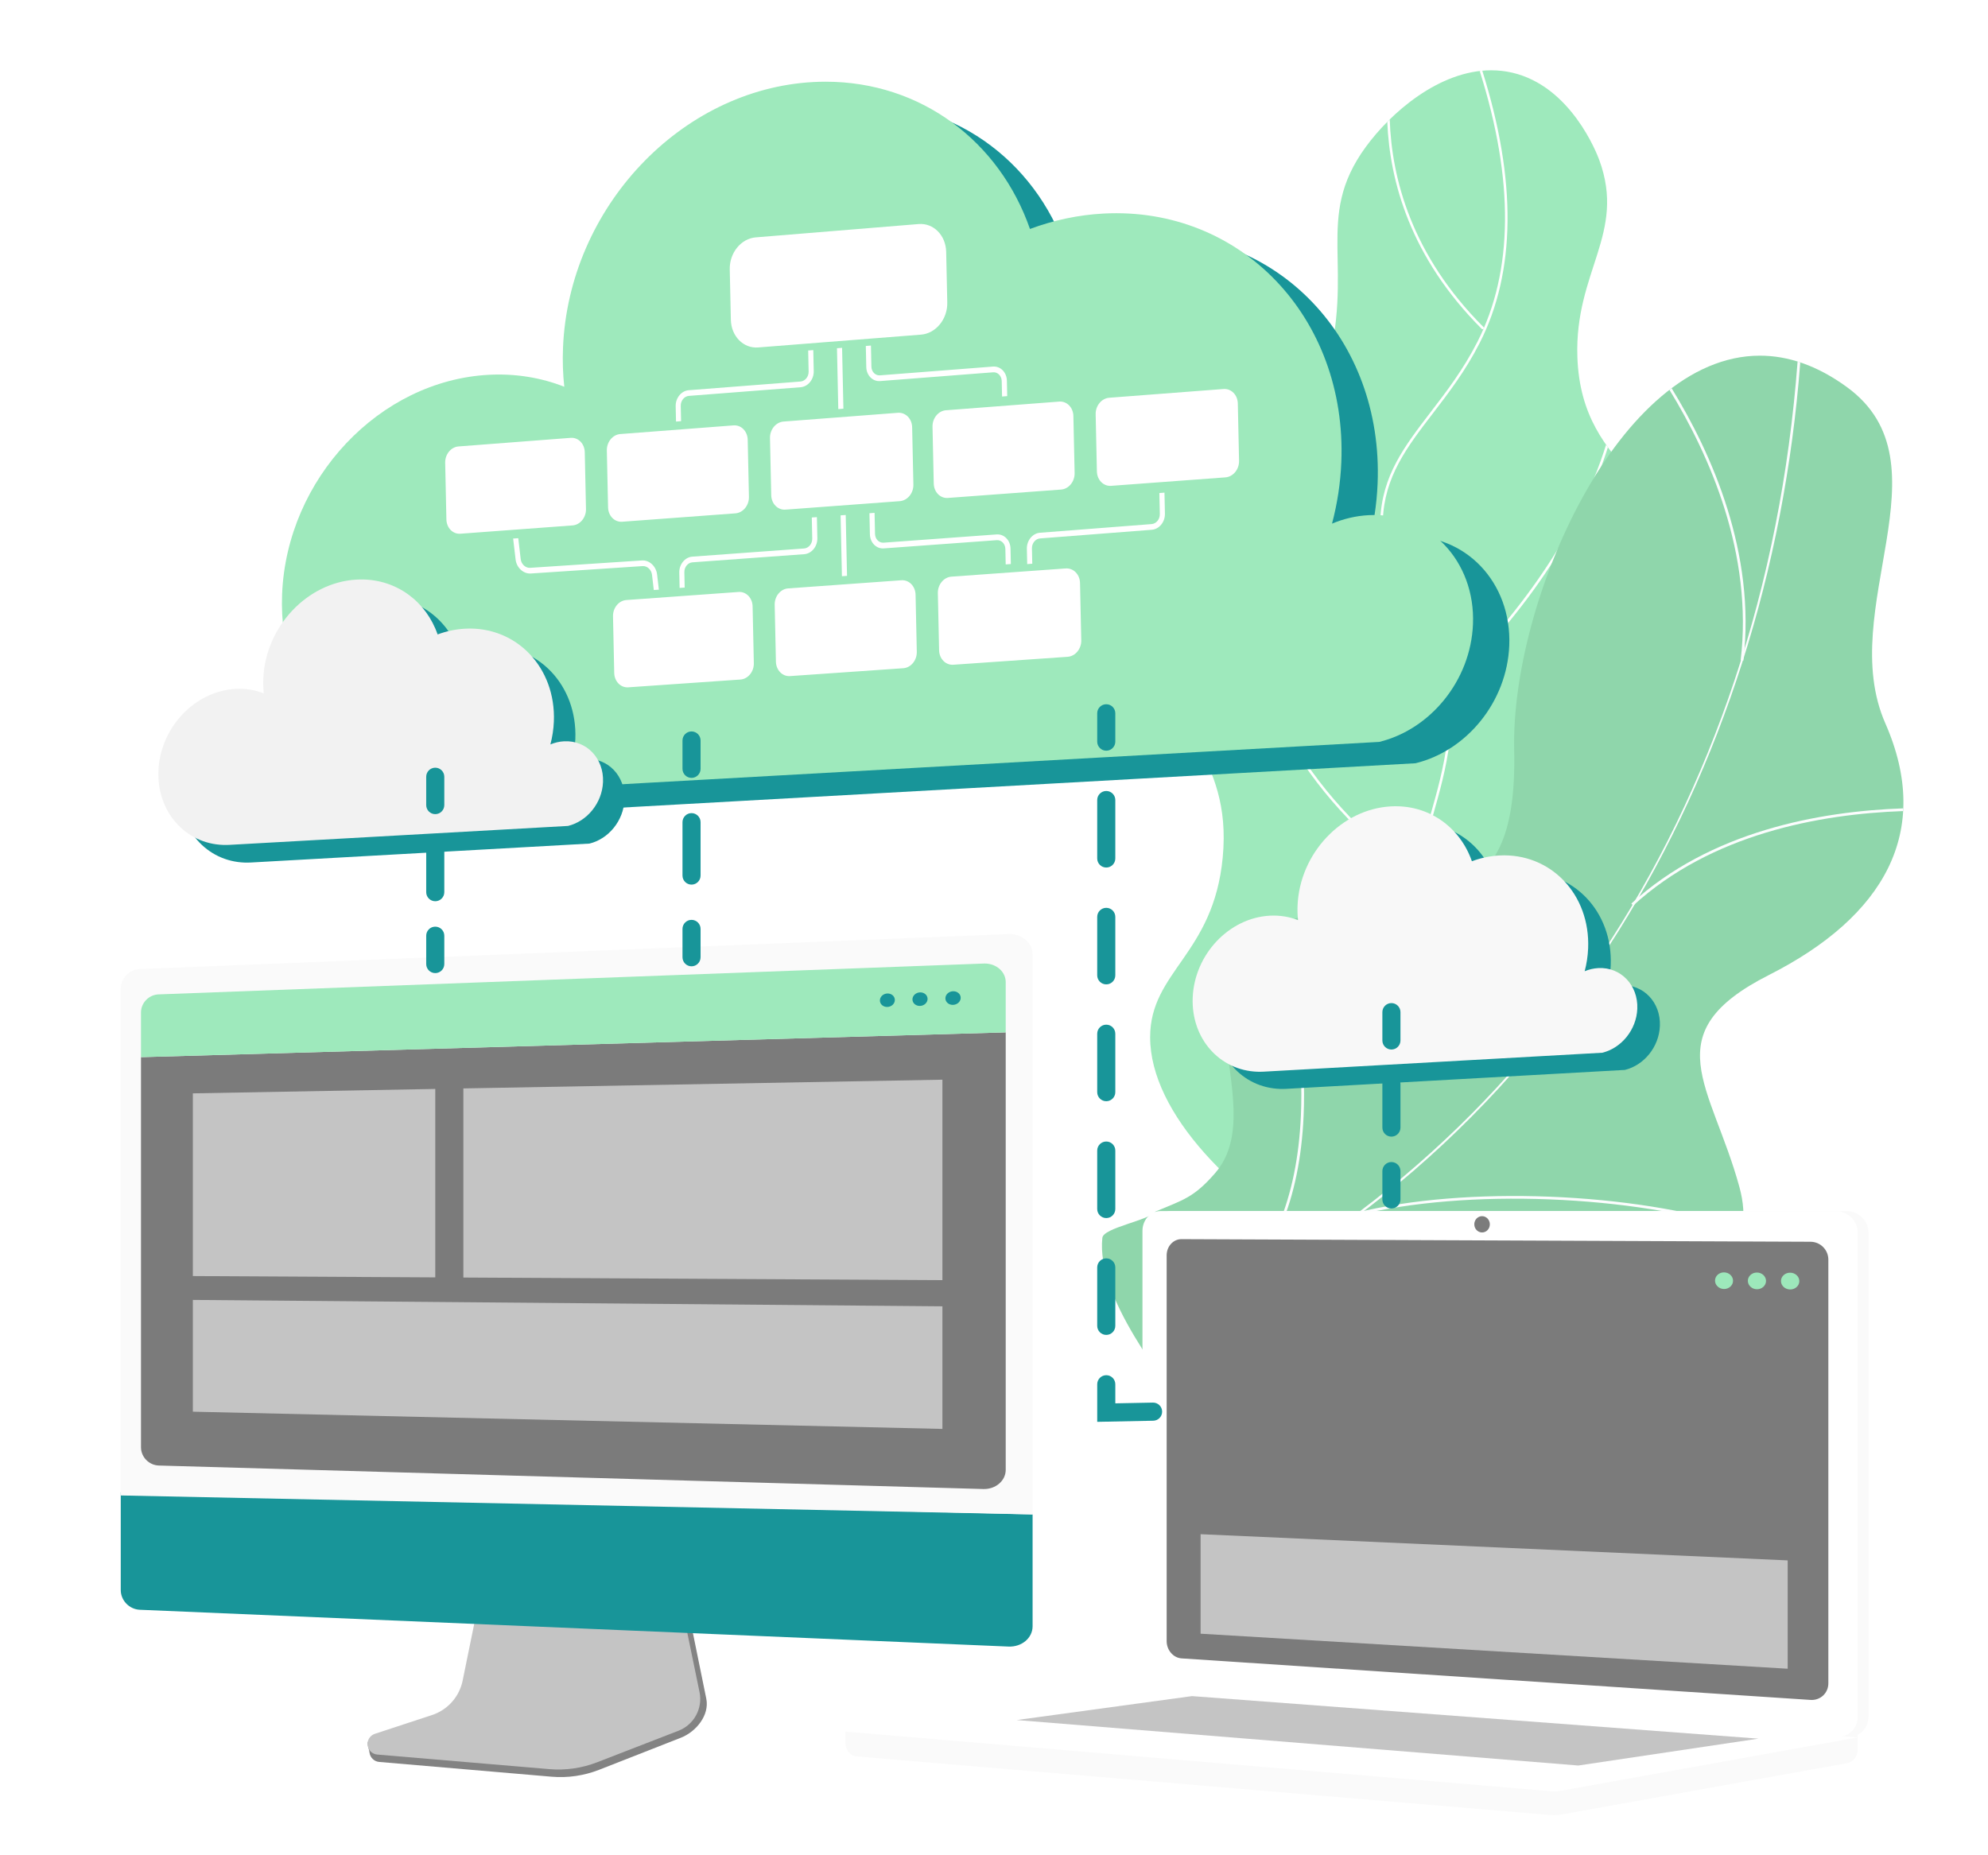 <svg width="509" height="475" viewBox="0 0 509 475" fill="none" xmlns="http://www.w3.org/2000/svg">
<path fill-rule="evenodd" clip-rule="evenodd" d="M387.151 18.599C402.262 22.078 408.884 39.369 409.475 40.98C416.386 59.833 403.126 69.494 403.866 91.399C404.887 121.754 431.037 123.419 433.199 150.732C435.846 184.142 397.949 197.159 403.161 229.875C405.962 247.446 417.511 247.561 422.832 269.74C427.391 288.737 425.814 317.388 410.87 328.92C380.386 352.442 294.5 304.563 294.478 265.609C294.469 248.675 310.689 244.506 313.061 219.563C315.613 192.704 297.8 187.028 299.622 162.766C301.828 133.385 328.566 133.502 339.332 95.831C347.239 68.161 336.251 56.067 349.662 37.659C356.069 28.863 368.502 17.998 381.827 18C383.59 18 385.37 18.19 387.151 18.6V18.599Z" fill="#9EE9BC"/>
<path d="M367.097 331.593C361.802 326.83 356.987 321.568 352.682 315.833C343.419 303.496 333.844 290.741 333.896 274.428C333.935 262.095 339.429 255.221 346.385 246.518C353.164 238.036 361.601 227.478 367.028 208.317C370.127 197.375 373.984 183.76 369.901 167.738C367.522 158.403 363.639 153.245 360.213 148.695C356.633 143.938 353.805 140.181 354.049 133.295C354.449 122.053 360.186 114.569 366.83 105.904C370.937 100.548 375.184 95.009 378.831 87.865C388.143 69.615 388.367 46.18 379.52 18.109C379.301 18.129 379.08 18.152 378.861 18.177C387.696 46.135 387.499 69.449 378.253 87.568C374.635 94.66 370.406 100.175 366.316 105.507C359.603 114.261 353.807 121.822 353.401 133.272C353.148 140.387 356.181 144.418 359.695 149.084C363.083 153.586 366.925 158.689 369.271 167.898C373.311 183.751 369.482 197.274 366.404 208.14C361.014 227.175 352.622 237.675 345.879 246.112C338.845 254.916 333.289 261.868 333.248 274.426C333.196 290.959 342.838 303.802 352.163 316.223C356.223 321.631 360.734 326.619 365.669 331.169C366.148 331.316 366.623 331.454 367.099 331.593H367.097Z" fill="white"/>
<path d="M370.979 175.784C371.06 175.784 371.141 175.754 371.205 175.693C394.935 152.609 405.663 131.639 410.484 118.112C410.923 116.88 411.322 115.689 411.684 114.534C411.526 114.315 411.368 114.095 411.212 113.873C410.809 115.176 410.359 116.53 409.859 117.935C405.059 131.387 394.377 152.245 370.756 175.225C370.628 175.35 370.624 175.555 370.749 175.684C370.812 175.75 370.896 175.783 370.98 175.783L370.979 175.784Z" fill="white"/>
<path d="M361.154 223.682C361.253 223.682 361.35 223.637 361.412 223.552C361.519 223.409 361.49 223.205 361.348 223.098C329.591 199.217 320.391 171.509 318.264 152.472C317.306 143.895 317.658 136.262 318.399 130.255C318.151 130.506 317.905 130.756 317.658 131.006C316.982 136.917 316.7 144.286 317.616 152.514C319.752 171.688 329.005 199.588 360.958 223.618C361.016 223.661 361.085 223.683 361.153 223.683L361.154 223.682Z" fill="white"/>
<path d="M342.013 302.936C342.048 302.936 342.083 302.931 342.118 302.919C378.029 290.725 396.201 270.494 405.121 255.67C407.202 252.209 408.891 248.875 410.259 245.77C410.109 245.572 409.961 245.375 409.813 245.177C408.426 248.361 406.698 251.795 404.548 255.366C395.682 270.087 377.618 290.181 341.91 302.305C341.741 302.363 341.649 302.546 341.707 302.716C341.752 302.851 341.878 302.936 342.013 302.936Z" fill="white"/>
<path d="M379.596 84.307C379.679 84.307 379.762 84.275 379.825 84.211C379.951 84.085 379.951 83.879 379.825 83.752C361.408 65.326 356.314 45.64 355.821 30.577C355.611 30.784 355.402 30.99 355.197 31.198C355.808 46.308 361.047 65.881 379.367 84.211C379.431 84.275 379.514 84.306 379.596 84.306V84.307Z" fill="white"/>
<path fill-rule="evenodd" clip-rule="evenodd" d="M472.919 99.152C499.58 118.636 469.874 156.019 482.706 185.205C494.901 212.939 482.402 234.726 452.911 249.661C423.422 264.596 438.194 277.817 445.357 303.968C453.958 335.38 406.202 338.659 384.026 338.287C366.168 337.988 320.494 349.3 316.942 371.059C313.736 370.491 307.258 366.422 306.006 364.665C297.673 352.963 280.651 332.073 282.242 316.961C282.514 314.379 294.166 312.512 295.894 310.211C303.034 307.215 305.697 306.619 311.089 300.426C327.008 282.147 294.352 244.918 334.843 234.246C364.501 226.427 388.727 237.668 387.685 192.038C386.815 153.954 414.418 91.081 450.581 91.073C457.744 91.072 465.237 93.537 472.919 99.15V99.152Z" fill="#8FD6AB"/>
<path d="M294.466 342.138L294.192 341.5C389.969 300.105 451.624 207.405 460.25 92.574C460.478 92.645 460.705 92.718 460.934 92.795C456.866 145.96 440.869 196.122 414.459 238.323C385.303 284.913 343.809 320.812 294.465 342.138H294.466Z" fill="#FCFDFE"/>
<path d="M445.984 315.047C418.345 306 375.297 304.213 347.204 311.266L347.036 310.594C375.207 303.52 418.361 305.303 446.116 314.36C446.078 314.593 446.031 314.819 445.984 315.047Z" fill="#FCFDFE"/>
<path d="M313.6 333.607L313.161 333.071C325.434 322.961 332.135 307.023 333.078 285.698C333.712 271.377 331.784 254.978 327.346 236.887C327.559 236.788 327.767 236.688 327.986 236.592C332.464 254.799 334.409 271.309 333.77 285.728C332.818 307.258 326.031 323.367 313.6 333.607Z" fill="#FCFDFE"/>
<path d="M418.153 231.879L417.687 231.366C437.893 212.9 465.658 207.749 487.313 206.991C487.304 207.223 487.29 207.456 487.277 207.686C465.753 208.448 438.187 213.568 418.153 231.879Z" fill="#FCFDFE"/>
<path d="M446.36 169.169L445.673 169.086C448.914 141.839 437.707 116.561 427.445 99.833C427.629 99.691 427.813 99.549 427.997 99.409C438.326 116.229 449.628 141.692 446.36 169.168V169.169Z" fill="#FCFDFE"/>
<path fill-rule="evenodd" clip-rule="evenodd" d="M475.647 441.135V447.828C475.647 449.646 474.516 451.19 472.986 451.466L399.69 464.648C398.82 464.804 397.937 464.845 397.06 464.771L219.255 449.742C217.668 449.608 216.439 448.058 216.439 446.191V443.396L475.65 441.135H475.647Z" fill="#FAFAFA"/>
<g filter="url(#filter0_d_10_2)">
<path fill-rule="evenodd" clip-rule="evenodd" d="M295.269 427.158V315.171C295.269 312.376 297.33 310.11 299.88 310.11H472.794C475.889 310.11 478.404 312.616 478.404 315.708V439.59C478.404 442.682 475.888 445.01 472.794 444.792L299.88 432.546C297.33 432.366 295.269 429.953 295.269 427.158Z" fill="#FAFAFA"/>
</g>
<path fill-rule="evenodd" clip-rule="evenodd" d="M297.122 310.11H470.036C473.131 310.11 475.646 312.616 475.646 315.708V439.59C475.646 442.682 473.131 445.01 470.036 444.792L297.122 432.546C294.572 432.366 292.512 429.953 292.512 427.158V315.171C292.512 312.376 294.574 310.11 297.122 310.11Z" fill="white"/>
<path d="M302.51 424.65L463.561 435.288C466.079 435.455 468.126 433.543 468.126 431.018V322.559C468.126 320.034 466.079 317.98 463.561 317.969L302.51 317.3C300.406 317.292 298.706 319.148 298.706 321.448V420.235C298.706 422.535 300.406 424.51 302.51 424.65Z" fill="#7B7B7B"/>
<path d="M377.473 313.499C377.473 314.649 378.363 315.586 379.462 315.589C380.562 315.592 381.455 314.66 381.455 313.506C381.455 312.353 380.562 311.416 379.462 311.416C378.363 311.414 377.473 312.347 377.473 313.499Z" fill="#7C7C7C"/>
<path fill-rule="evenodd" clip-rule="evenodd" d="M300.466 431.954H300.48C300.799 431.954 301.118 431.967 301.437 431.99L475.647 444.881L399.688 458.542C398.818 458.699 397.936 458.739 397.059 458.665L216.436 443.398L298.665 432.079C299.263 431.996 299.864 431.955 300.466 431.955V431.954Z" fill="white"/>
<path fill-rule="evenodd" clip-rule="evenodd" d="M450.227 445.205L305.193 434.313L260.306 440.443L404.09 452.085L450.227 445.205Z" fill="#C4C4C4"/>
<path fill-rule="evenodd" clip-rule="evenodd" d="M457.714 399.561V427.304L307.392 418.333V392.852L457.714 399.561Z" fill="#C4C4C4"/>
<path d="M455.995 328.024C455.995 329.209 457.044 330.178 458.34 330.187C459.637 330.196 460.691 329.24 460.691 328.052C460.691 326.863 459.637 325.894 458.34 325.889C457.044 325.883 455.995 326.839 455.995 328.024Z" fill="#9DE8BB"/>
<path d="M447.513 327.975C447.513 329.156 448.553 330.119 449.837 330.129C451.123 330.138 452.166 329.186 452.166 328.002C452.166 326.818 451.123 325.855 449.837 325.849C448.553 325.844 447.513 326.795 447.513 327.976V327.975Z" fill="#9DE8BB"/>
<path d="M439.109 327.925C439.109 329.1 440.14 330.059 441.411 330.069C442.685 330.078 443.72 329.131 443.72 327.953C443.72 326.775 442.685 325.816 441.411 325.809C440.138 325.803 439.109 326.75 439.109 327.925Z" fill="#9DE8BB"/>
<path d="M111.105 440.922C115.113 439.59 118.109 436.181 118.955 431.99L124.789 403.053L174.694 404.829L180.836 434.975C181.697 439.197 178.253 443.433 174.287 444.988L153.408 453.176C149.525 454.698 145.35 455.305 141.202 454.949L97.076 451.167C95.785 451.056 94.751 450.039 94.601 448.736C94.452 447.433 93.547 445.969 94.778 445.561L111.107 440.924L111.105 440.922Z" fill="#838383"/>
<path fill-rule="evenodd" clip-rule="evenodd" d="M172.969 403.525L179.105 433.292C179.965 437.461 177.69 441.642 173.729 443.177L152.87 451.261C148.991 452.765 144.821 453.363 140.676 453.013L96.594 449.277C95.306 449.168 94.272 448.164 94.123 446.877C93.972 445.59 94.748 444.374 95.977 443.97L110.611 439.162C114.616 437.846 117.608 434.48 118.453 430.343L124.282 401.769L172.971 403.525H172.969Z" fill="#C4C4C4"/>
<g filter="url(#filter1_d_10_2)">
<path fill-rule="evenodd" clip-rule="evenodd" d="M30.917 407.158V382.101L264.382 387.791V416.429C264.382 419.43 261.604 421.769 258.22 421.625L35.787 412.202C33.105 412.088 30.918 409.818 30.918 407.158H30.917Z" fill="#189599"/>
</g>
<g filter="url(#filter2_d_10_2)">
<path fill-rule="evenodd" clip-rule="evenodd" d="M30.917 382.933V253.181C30.917 250.52 33.105 248.255 35.786 248.148L258.218 239.188C258.308 239.183 258.396 239.182 258.486 239.182H258.491H258.495H258.499C261.755 239.182 264.382 241.478 264.382 244.397V387.793L30.917 382.933Z" fill="#FAFAFA"/>
</g>
<path d="M257.501 264.354V376.366C257.501 379.162 254.922 381.376 251.779 381.286L40.676 375.269C38.157 375.197 36.1 373.099 36.1 370.605V270.702L257.501 264.352V264.354Z" fill="#7B7B7B"/>
<path fill-rule="evenodd" clip-rule="evenodd" d="M257.501 251.499V264.354L36.1 270.703V259.239C36.1 256.797 38.115 254.722 40.582 254.629L251.895 246.728C251.974 246.725 252.053 246.724 252.132 246.724C255.103 246.724 257.501 248.83 257.501 251.499Z" fill="#9EE9BC"/>
<path d="M242.055 255.632C242.055 256.595 242.93 257.347 244.012 257.312C245.094 257.279 245.974 256.468 245.974 255.502C245.974 254.538 245.094 253.785 244.012 253.822C242.93 253.858 242.055 254.669 242.055 255.632Z" fill="#189599"/>
<path d="M233.621 255.909C233.621 256.867 234.487 257.615 235.555 257.58C236.625 257.546 237.494 256.74 237.494 255.781C237.494 254.821 236.626 254.073 235.555 254.111C234.487 254.147 233.621 254.952 233.621 255.909Z" fill="#189599"/>
<path d="M225.285 256.184C225.285 257.135 226.14 257.879 227.197 257.846C228.255 257.812 229.113 257.012 229.113 256.057C229.113 255.103 228.255 254.359 227.197 254.396C226.14 254.432 225.285 255.232 225.285 256.184Z" fill="#189599"/>
<path fill-rule="evenodd" clip-rule="evenodd" d="M118.639 327.131V278.707L241.292 276.47V327.797L118.639 327.131Z" fill="#C4C4C4"/>
<path fill-rule="evenodd" clip-rule="evenodd" d="M111.442 278.838V327.091L49.379 326.754V279.97L111.442 278.838Z" fill="#C4C4C4"/>
<path fill-rule="evenodd" clip-rule="evenodd" d="M241.292 334.499V365.895L49.379 361.482V332.864L241.292 334.499Z" fill="#C4C4C4"/>
<path d="M217.578 26.469C183.61 28.253 154.898 58.715 153.44 94.513C153.301 97.926 153.411 101.258 153.766 104.498C147.875 102.184 141.358 101.075 134.454 101.437C106.421 102.91 82.721 128.054 81.518 157.598C80.376 185.673 99.954 207.615 125.957 208.472C127.323 208.512 128.705 208.5 130.1 208.427L362.436 195.438C375.522 192.239 385.838 179.731 386.425 165.321C387.086 149.084 375.13 136.57 359.719 137.379C356.453 137.55 353.292 138.306 350.334 139.546C351.682 134.468 352.498 129.197 352.717 123.812C354.223 86.803 326.982 58.301 291.875 60.145C285.352 60.488 279.007 61.86 272.999 64.095C264.873 40.755 243.435 25.109 217.578 26.468V26.469Z" fill="#189599"/>
<path fill-rule="evenodd" clip-rule="evenodd" d="M211.351 20.923H211.399C235.854 20.923 255.912 36.234 263.709 58.631C269.717 56.397 276.06 55.024 282.585 54.681C317.69 52.838 344.933 81.339 343.427 118.349C343.208 123.734 342.392 129.003 341.044 134.083C344.002 132.841 347.162 132.087 350.429 131.915C365.84 131.106 377.796 143.621 377.135 159.857C376.548 174.268 366.232 186.775 353.146 189.974L120.81 202.964C119.415 203.037 118.033 203.05 116.667 203.009C90.664 202.152 71.086 180.209 72.228 152.135C73.43 122.591 97.131 97.446 125.164 95.973C132.068 95.61 138.585 96.72 144.476 99.034C144.121 95.795 144.011 92.462 144.15 89.05C145.607 53.251 174.319 22.79 208.288 21.006C209.316 20.952 210.336 20.924 211.35 20.924L211.351 20.923Z" fill="#9EE9BC"/>
<path d="M361.956 210.882C349.275 211.548 338.552 222.925 338.008 236.288C337.956 237.559 337.997 238.806 338.131 240.016C335.933 239.151 333.499 238.736 330.922 238.872C320.456 239.421 311.61 248.807 311.16 259.837C310.734 270.323 318.041 278.514 327.749 278.831C328.259 278.845 328.773 278.844 329.295 278.816L416.031 273.966C420.919 272.77 424.772 268.103 424.992 262.722C425.239 256.66 420.774 251.989 415.017 252.291C413.801 252.355 412.619 252.635 411.518 253.098C412.018 251.2 412.325 249.236 412.406 247.227C412.969 233.41 402.8 222.767 389.691 223.455C387.254 223.583 384.889 224.099 382.645 224.931C379.609 216.215 371.609 210.374 361.954 210.881L361.956 210.882Z" fill="#189599"/>
<path d="M356.171 206.482C343.49 207.148 332.767 218.525 332.223 231.888C332.171 233.159 332.213 234.405 332.346 235.615C330.148 234.751 327.714 234.337 325.137 234.472C314.671 235.021 305.825 244.407 305.375 255.437C304.949 265.923 312.256 274.114 321.964 274.431C322.474 274.445 322.988 274.444 323.51 274.416L410.246 269.567C415.134 268.372 418.988 263.704 419.207 258.324C419.454 252.262 414.989 247.59 409.232 247.892C408.016 247.956 406.834 248.236 405.733 248.7C406.234 246.801 406.54 244.837 406.621 242.828C407.184 229.012 397.015 218.368 383.906 219.057C381.469 219.184 379.104 219.699 376.86 220.532C373.824 211.816 365.824 205.975 356.169 206.482H356.171Z" fill="#F8F8F8"/>
<path d="M96.857 152.925C84.176 153.591 73.453 164.968 72.909 178.331C72.857 179.602 72.903 180.848 73.032 182.059C70.834 181.194 68.4 180.78 65.824 180.915C55.358 181.464 46.512 190.85 46.063 201.88C45.637 212.36 52.944 220.551 62.651 220.874C63.161 220.888 63.676 220.887 64.198 220.859L150.938 216.009C155.822 214.813 159.674 210.146 159.893 204.767C160.14 198.705 155.674 194.033 149.923 194.335C148.703 194.399 147.522 194.679 146.419 195.144C146.92 193.246 147.226 191.28 147.307 189.272C147.869 175.456 137.701 164.812 124.592 165.501C122.155 165.629 119.789 166.143 117.546 166.977C114.51 158.261 106.51 152.42 96.857 152.927V152.925Z" fill="#189599"/>
<path fill-rule="evenodd" clip-rule="evenodd" d="M112.046 162.458C114.29 161.624 116.656 161.11 119.092 160.982C132.202 160.293 142.37 170.938 141.808 184.755C141.726 186.764 141.419 188.728 140.919 190.626C142.021 190.163 143.203 189.883 144.424 189.819C150.176 189.516 154.642 194.188 154.394 200.25C154.175 205.629 150.321 210.298 145.439 211.492L58.698 216.343C58.176 216.371 57.662 216.372 57.151 216.357C47.444 216.035 40.137 207.843 40.563 197.364C41.013 186.334 49.859 176.949 60.325 176.399C62.9 176.264 65.334 176.679 67.533 177.542C67.404 176.331 67.359 175.086 67.41 173.815C67.953 160.452 78.677 149.074 91.357 148.409C91.747 148.389 92.134 148.378 92.518 148.378C101.649 148.378 109.134 154.096 112.046 162.459V162.458Z" fill="#F2F2F2"/>
<path d="M283.243 192.226C284.521 192.226 285.559 191.187 285.559 189.904V182.651C285.559 181.37 284.523 180.33 283.243 180.33C281.964 180.33 280.926 181.368 280.926 182.651V189.904C280.926 191.186 281.963 192.226 283.243 192.226Z" fill="#189599"/>
<path d="M283.243 222.145C284.521 222.145 285.559 221.106 285.559 219.824V204.864C285.559 203.583 284.523 202.543 283.243 202.543C281.964 202.543 280.926 203.581 280.926 204.864V219.824C280.926 221.105 281.963 222.145 283.243 222.145ZM283.243 252.064C284.521 252.064 285.559 251.025 285.559 249.743V234.783C285.559 233.502 284.523 232.462 283.243 232.462C281.964 232.462 280.926 233.5 280.926 234.783V249.743C280.926 251.024 281.963 252.064 283.243 252.064ZM283.243 281.983C284.521 281.983 285.559 280.945 285.559 279.662V264.702C285.559 263.421 284.523 262.381 283.243 262.381C281.964 262.381 280.926 263.42 280.926 264.702V279.662C280.926 280.943 281.963 281.983 283.243 281.983ZM283.243 311.902C284.521 311.902 285.559 310.864 285.559 309.581V294.621C285.559 293.34 284.523 292.3 283.243 292.3C281.964 292.3 280.926 293.339 280.926 294.621V309.581C280.926 310.862 281.963 311.902 283.243 311.902ZM283.243 341.821C284.521 341.821 285.559 340.783 285.559 339.5V324.541C285.559 323.259 284.523 322.219 283.243 322.219C281.964 322.219 280.926 323.258 280.926 324.541V339.5C280.926 340.781 281.963 341.821 283.243 341.821Z" fill="#189599"/>
<path d="M280.928 364.082L295.278 363.796C296.556 363.771 297.573 362.711 297.548 361.43C297.523 360.164 296.491 359.155 295.233 359.155C295.217 359.155 295.201 359.155 295.187 359.155L285.56 359.346V354.46C285.56 353.178 284.524 352.138 283.244 352.138C281.966 352.138 280.928 353.177 280.928 354.46V364.081V364.082Z" fill="#189599"/>
<path d="M177.057 199.19C178.335 199.19 179.373 198.151 179.373 196.868V189.615C179.373 188.334 178.337 187.294 177.057 187.294C175.778 187.294 174.741 188.333 174.741 189.615V196.868C174.741 198.15 175.777 199.19 177.057 199.19Z" fill="#189599"/>
<path d="M177.057 226.519C178.335 226.519 179.373 225.48 179.373 224.197V210.532C179.373 209.251 178.337 208.211 177.057 208.211C175.778 208.211 174.741 209.25 174.741 210.532V224.197C174.741 225.479 175.777 226.519 177.057 226.519Z" fill="#189599"/>
<path d="M177.057 247.437C178.335 247.437 179.373 246.399 179.373 245.116V237.863C179.373 236.582 178.337 235.541 177.057 235.541C175.778 235.541 174.741 236.58 174.741 237.863V245.116C174.741 246.397 175.777 247.437 177.057 247.437Z" fill="#189599"/>
<path d="M111.442 208.474C112.72 208.474 113.758 207.435 113.758 206.152V198.899C113.758 197.618 112.722 196.578 111.442 196.578C110.163 196.578 109.125 197.617 109.125 198.899V206.152C109.125 207.434 110.162 208.474 111.442 208.474Z" fill="#189599"/>
<path d="M111.442 230.774C112.72 230.774 113.758 229.735 113.758 228.452V217.302C113.758 216.02 112.722 214.98 111.442 214.98C110.163 214.98 109.125 216.019 109.125 217.302V228.452C109.125 229.734 110.162 230.774 111.442 230.774Z" fill="#189599"/>
<path d="M111.442 249.178C112.72 249.178 113.758 248.139 113.758 246.856V239.603C113.758 238.322 112.722 237.282 111.442 237.282C110.163 237.282 109.125 238.32 109.125 239.603V246.856C109.125 248.137 110.162 249.178 111.442 249.178Z" fill="#189599"/>
<path d="M356.253 268.749C357.532 268.749 358.57 267.711 358.57 266.428V259.175C358.57 257.894 357.533 256.853 356.253 256.853C354.975 256.853 353.937 257.892 353.937 259.175V266.428C353.937 267.709 354.973 268.749 356.253 268.749Z" fill="#189599"/>
<path d="M356.253 291.051C357.532 291.051 358.57 290.012 358.57 288.729V277.579C358.57 276.297 357.533 275.257 356.253 275.257C354.975 275.257 353.937 276.296 353.937 277.579V288.729C353.937 290.011 354.973 291.051 356.253 291.051Z" fill="#189599"/>
<path d="M356.253 309.453C357.532 309.453 358.57 308.414 358.57 307.132V299.879C358.57 298.597 357.533 297.557 356.253 297.557C354.975 297.557 353.937 298.596 353.937 299.879V307.132C353.937 308.413 354.973 309.453 356.253 309.453Z" fill="#189599"/>
<path d="M193.496 60.782L235.198 57.37C239.002 57.059 242.162 60.242 242.255 64.481L242.536 77.471C242.627 81.71 239.617 85.388 235.812 85.687L194.106 88.97C190.34 89.266 187.215 86.092 187.124 81.88L186.844 68.968C186.753 64.756 189.73 61.09 193.494 60.782H193.496Z" fill="white"/>
<path d="M200.619 107.943L229.873 105.702C231.852 105.551 233.495 107.208 233.543 109.403L233.862 124.087C233.91 126.283 232.343 128.182 230.364 128.329L201.107 130.498C199.142 130.643 197.511 128.988 197.463 126.801L197.147 112.175C197.099 109.987 198.655 108.093 200.62 107.942L200.619 107.943Z" fill="white"/>
<path d="M158.816 111.145L187.804 108.925C189.765 108.776 191.393 110.426 191.44 112.611L191.756 127.228C191.804 129.414 190.252 131.304 188.291 131.449L159.3 133.599C157.352 133.743 155.736 132.095 155.688 129.918L155.372 115.358C155.324 113.18 156.865 111.295 158.813 111.145H158.816Z" fill="white"/>
<path d="M284.002 101.851L313.256 99.611C315.235 99.46 316.879 101.116 316.926 103.312L317.244 117.996C317.292 120.192 315.725 122.091 313.746 122.238L284.489 124.406C282.524 124.552 280.893 122.897 280.845 120.709L280.528 106.084C280.48 103.896 282.035 102.002 284.001 101.851H284.002Z" fill="white"/>
<path d="M242.2 105.053L271.188 102.833C273.15 102.683 274.777 104.334 274.825 106.518L275.141 121.135C275.189 123.321 273.637 125.211 271.676 125.357L242.685 127.505C240.737 127.649 239.121 126.002 239.073 123.824L238.757 109.264C238.709 107.086 240.25 105.201 242.198 105.051L242.2 105.053Z" fill="white"/>
<path d="M117.39 114.318L146.116 112.117C148.059 111.967 149.673 113.612 149.721 115.788L150.035 130.338C150.081 132.514 148.545 134.395 146.601 134.539L117.873 136.668C115.942 136.811 114.341 135.171 114.294 133.003L113.98 118.51C113.933 116.343 115.458 114.466 117.389 114.318H117.39Z" fill="white"/>
<path d="M214.634 104.755L215.943 104.655L215.605 89.066L214.296 89.169L214.634 104.755Z" fill="white"/>
<path d="M256.564 101.534L257.885 101.432L257.799 97.467C257.753 95.333 256.153 93.717 254.234 93.865L225.308 96.113C224.124 96.204 223.138 95.205 223.109 93.886L222.992 88.486L221.68 88.59L221.798 93.989C221.844 96.116 223.431 97.725 225.339 97.577L254.264 95.334C255.455 95.241 256.448 96.245 256.477 97.568L256.563 101.533L256.564 101.534Z" fill="white"/>
<path d="M173.085 107.948L174.383 107.848L174.297 103.918C174.268 102.605 175.197 101.463 176.368 101.373L204.985 99.155C206.884 99.008 208.393 97.16 208.346 95.038L208.23 89.647L206.923 89.75L207.04 95.141C207.069 96.459 206.133 97.605 204.953 97.696L176.337 99.919C174.449 100.066 172.953 101.905 172.998 104.02L173.084 107.948H173.085Z" fill="white"/>
<path d="M263.002 144.447L264.299 144.347L264.213 140.418C264.184 139.105 265.115 137.963 266.286 137.873L294.903 135.655C296.801 135.508 298.31 133.66 298.264 131.538L298.147 126.147L296.839 126.25L296.957 131.641C296.985 132.958 296.049 134.104 294.869 134.196L266.253 136.419C264.366 136.565 262.87 138.404 262.915 140.519L263 144.449L263.002 144.447Z" fill="white"/>
<path d="M243.597 147.662L272.855 145.557C274.834 145.415 276.478 147.08 276.526 149.276L276.843 163.96C276.891 166.156 275.324 168.048 273.345 168.184L244.087 170.216C242.121 170.353 240.489 168.691 240.443 166.503L240.125 151.878C240.078 149.69 241.633 147.803 243.598 147.661L243.597 147.662Z" fill="white"/>
<path d="M201.79 150.668L230.782 148.583C232.743 148.442 234.372 150.1 234.419 152.286L234.735 166.903C234.782 169.089 233.23 170.972 231.269 171.108L202.276 173.122C200.327 173.257 198.711 171.602 198.663 169.425L198.347 154.865C198.301 152.687 199.84 150.809 201.789 150.668H201.79Z" fill="white"/>
<path d="M160.36 153.647L189.089 151.582C191.033 151.442 192.646 153.092 192.694 155.268L193.009 169.82C193.055 171.996 191.519 173.868 189.575 174.005L160.846 175.999C158.915 176.133 157.313 174.486 157.265 172.317L156.952 157.824C156.904 155.656 158.431 153.787 160.361 153.647H160.36Z" fill="white"/>
<path d="M215.562 147.55L216.871 147.456L216.533 131.869L215.224 131.965L215.562 147.55Z" fill="white"/>
<path d="M257.496 144.526L258.817 144.43L258.731 140.464C258.685 138.33 257.085 136.708 255.165 136.847L226.238 138.959C225.053 139.045 224.068 138.043 224.039 136.722L223.921 131.323L222.609 131.42L222.727 136.82C222.773 138.945 224.36 140.562 226.268 140.424L255.196 138.317C256.387 138.23 257.38 139.238 257.409 140.562L257.495 144.526H257.496Z" fill="white"/>
<path d="M174.007 150.549L175.304 150.456L175.219 146.526C175.19 145.213 176.121 144.076 177.292 143.991L205.911 141.907C207.81 141.769 209.319 139.928 209.272 137.806L209.156 132.415L207.849 132.511L207.966 137.902C207.995 139.219 207.059 140.361 205.879 140.447L177.26 142.536C175.373 142.674 173.875 144.506 173.922 146.621L174.007 150.549Z" fill="white"/>
<path d="M168.693 150.998L167.396 151.085L166.939 147.181C166.786 145.877 165.709 144.879 164.537 144.957L135.905 146.852C134.005 146.978 132.257 145.364 132.01 143.255L131.384 137.899L132.692 137.813L133.318 143.168C133.471 144.477 134.556 145.477 135.736 145.4L164.369 143.511C166.257 143.386 167.992 144.994 168.238 147.094L168.695 150.998H168.693Z" fill="white"/>
<defs>
<filter id="filter0_d_10_2" x="265.269" y="280.11" width="243.135" height="194.697" filterUnits="userSpaceOnUse" color-interpolation-filters="sRGB">
<feFlood flood-opacity="0" result="BackgroundImageFix"/>
<feColorMatrix in="SourceAlpha" type="matrix" values="0 0 0 0 0 0 0 0 0 0 0 0 0 0 0 0 0 0 127 0" result="hardAlpha"/>
<feOffset/>
<feGaussianBlur stdDeviation="15"/>
<feComposite in2="hardAlpha" operator="out"/>
<feColorMatrix type="matrix" values="0 0 0 0 0 0 0 0 0 0 0 0 0 0 0 0 0 0 0.1 0"/>
<feBlend mode="normal" in2="BackgroundImageFix" result="effect1_dropShadow_10_2"/>
<feBlend mode="normal" in="SourceGraphic" in2="effect1_dropShadow_10_2" result="shape"/>
</filter>
<filter id="filter1_d_10_2" x="0.917" y="352.101" width="293.465" height="99.531" filterUnits="userSpaceOnUse" color-interpolation-filters="sRGB">
<feFlood flood-opacity="0" result="BackgroundImageFix"/>
<feColorMatrix in="SourceAlpha" type="matrix" values="0 0 0 0 0 0 0 0 0 0 0 0 0 0 0 0 0 0 127 0" result="hardAlpha"/>
<feOffset/>
<feGaussianBlur stdDeviation="15"/>
<feComposite in2="hardAlpha" operator="out"/>
<feColorMatrix type="matrix" values="0 0 0 0 0 0 0 0 0 0 0 0 0 0 0 0 0 0 0.1 0"/>
<feBlend mode="normal" in2="BackgroundImageFix" result="effect1_dropShadow_10_2"/>
<feBlend mode="normal" in="SourceGraphic" in2="effect1_dropShadow_10_2" result="shape"/>
</filter>
<filter id="filter2_d_10_2" x="0.917" y="209.182" width="293.465" height="208.611" filterUnits="userSpaceOnUse" color-interpolation-filters="sRGB">
<feFlood flood-opacity="0" result="BackgroundImageFix"/>
<feColorMatrix in="SourceAlpha" type="matrix" values="0 0 0 0 0 0 0 0 0 0 0 0 0 0 0 0 0 0 127 0" result="hardAlpha"/>
<feOffset/>
<feGaussianBlur stdDeviation="15"/>
<feComposite in2="hardAlpha" operator="out"/>
<feColorMatrix type="matrix" values="0 0 0 0 0 0 0 0 0 0 0 0 0 0 0 0 0 0 0.1 0"/>
<feBlend mode="normal" in2="BackgroundImageFix" result="effect1_dropShadow_10_2"/>
<feBlend mode="normal" in="SourceGraphic" in2="effect1_dropShadow_10_2" result="shape"/>
</filter>
</defs>
</svg>
